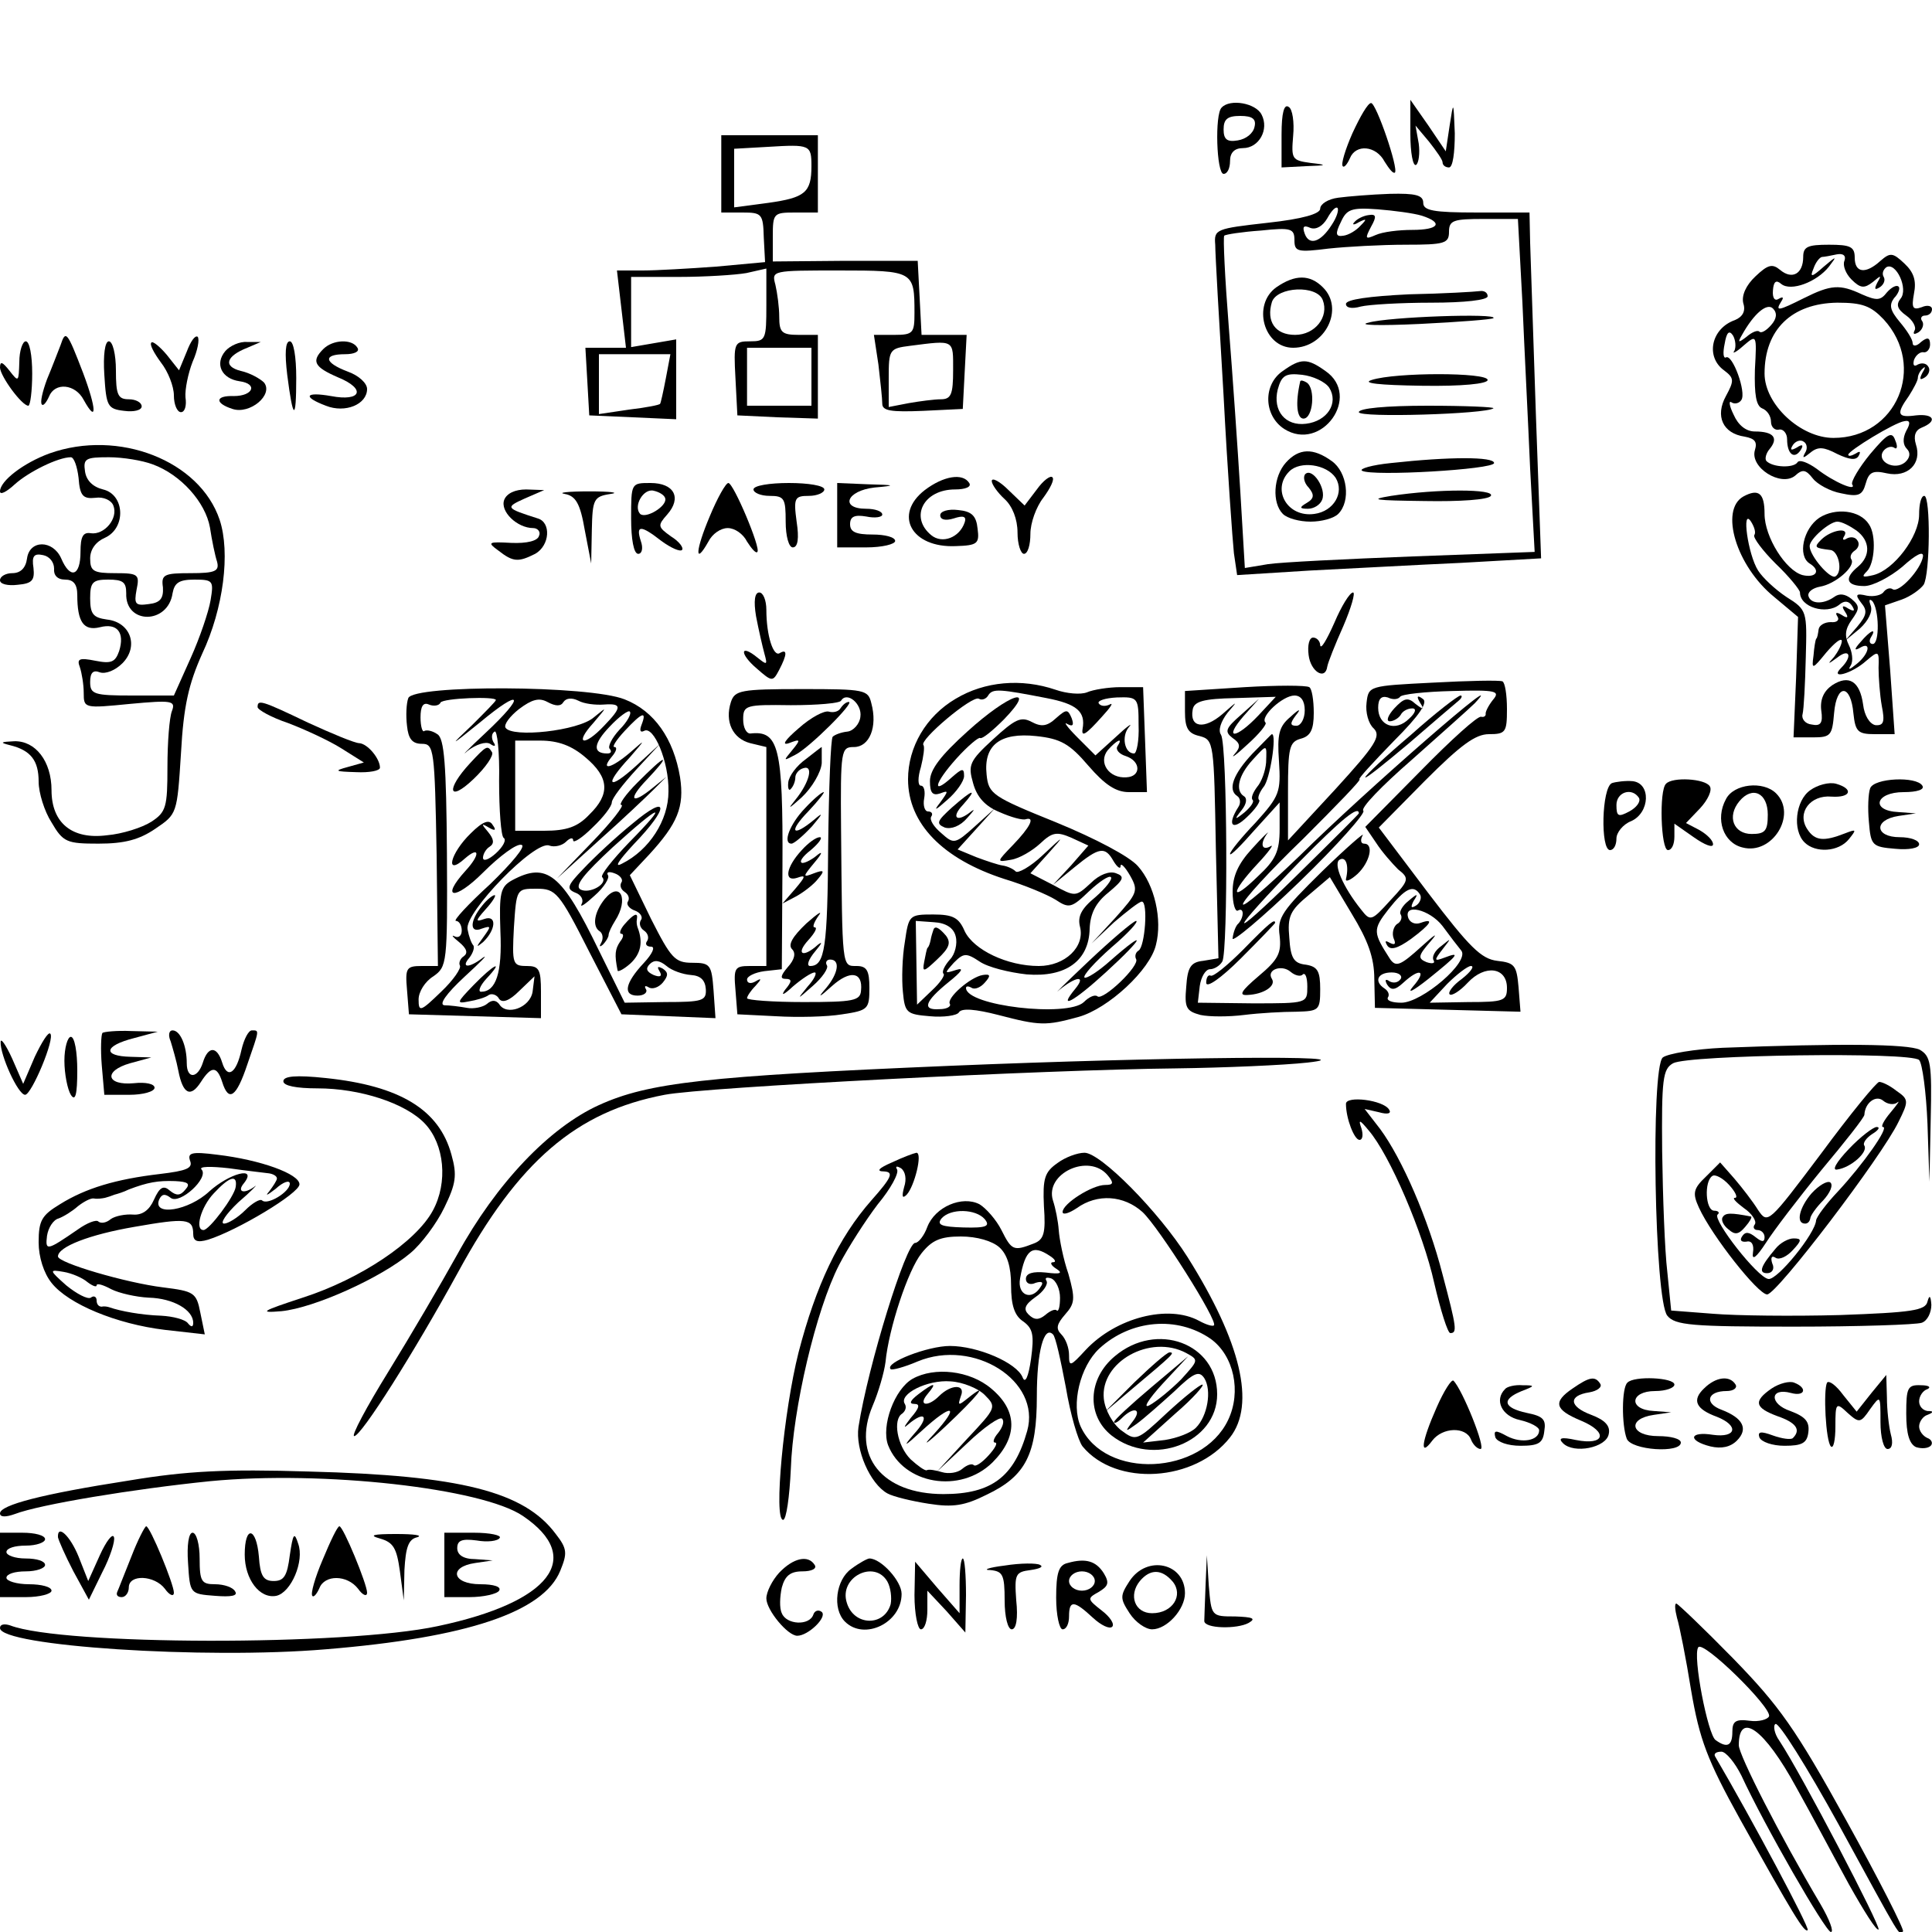 <?xml version="1.0" standalone="no"?>
<!DOCTYPE svg PUBLIC "-//W3C//DTD SVG 20010904//EN"
 "http://www.w3.org/TR/2001/REC-SVG-20010904/DTD/svg10.dtd">
<svg version="1.0" xmlns="http://www.w3.org/2000/svg"
 width="300pt" height="300pt" viewBox="0 0 300 300"
 preserveAspectRatio="xMidYMid meet">
<g transform="translate(0,300) scale(0.1,-0.1)"
fill="#000000" stroke="none">
<path d="M1897 2833 c-11 -10 -8 -103 3 -103 6 0 10 9 10 20 0 13 7 20 20 20
25 0 41 29 29 52 -9 18 -49 25 -62 11z m51 -30 c-2 -10 -13 -19 -26 -21 -17
-3 -22 2 -22 17 0 16 6 21 26 21 19 0 25 -5 22 -17z"/>
<path d="M1990 2791 l0 -51 38 2 c33 1 34 2 7 5 -29 4 -30 6 -27 42 2 21 -1
42 -7 45 -7 5 -11 -9 -11 -43z"/>
<path d="M2100 2793 c-11 -25 -18 -48 -15 -51 2 -3 7 3 11 12 9 23 41 20 54
-5 7 -11 13 -19 16 -17 6 6 -29 108 -37 108 -5 0 -17 -21 -29 -47z"/>
<path d="M2190 2792 c0 -29 4 -51 9 -48 4 3 6 18 4 33 l-5 28 21 -25 c11 -14
21 -28 21 -32 0 -5 5 -8 10 -8 6 0 9 23 9 53 -2 51 -2 51 -8 12 l-6 -40 -27
40 -28 40 0 -53z"/>
<path d="M1120 2730 l0 -60 33 0 c30 0 32 -2 33 -39 l2 -38 -76 -7 c-41 -3
-93 -6 -114 -6 l-40 0 7 -60 7 -60 -32 0 -31 0 3 -52 3 -53 68 -3 67 -3 0 62
0 62 -35 -6 -35 -6 0 55 0 54 74 0 c40 0 88 3 105 6 l31 7 0 -57 c0 -53 -1
-56 -25 -56 -25 0 -26 -2 -23 -57 l3 -58 63 -3 62 -2 0 65 0 65 -30 0 c-26 0
-30 4 -30 28 0 15 -3 37 -6 50 -6 22 -5 22 99 22 116 0 117 -1 117 -66 0 -31
-2 -34 -31 -34 l-32 0 7 -46 c3 -26 6 -53 6 -61 0 -11 14 -13 63 -11 l62 3 3
58 3 57 -35 0 -35 0 -3 58 -3 57 -112 0 -113 -1 0 38 c0 37 1 38 35 38 l35 0
0 60 0 60 -75 0 -75 0 0 -60z m140 12 c0 -41 -10 -49 -67 -57 l-53 -7 0 46 0
45 53 3 c65 4 67 3 67 -30z m220 -317 c0 -37 -3 -45 -19 -45 -10 0 -33 -3 -50
-6 l-31 -6 0 45 c0 44 1 46 33 50 70 9 67 10 67 -38z m-220 -10 l0 -45 -50 0
-50 0 0 45 0 45 50 0 50 0 0 -45z m-226 -2 c-4 -21 -8 -39 -9 -40 -1 -2 -23
-6 -48 -9 l-47 -7 0 47 0 46 55 0 56 0 -7 -37z"/>
<path d="M2078 2693 c-16 -2 -28 -10 -28 -17 0 -8 -27 -16 -82 -22 -80 -9 -83
-10 -81 -34 0 -14 6 -119 13 -235 6 -115 14 -225 16 -244 l5 -34 112 7 c62 3
168 9 236 12 l124 7 -8 221 c-4 122 -8 242 -9 269 l-1 47 -82 0 c-67 0 -83 3
-83 15 0 12 -12 15 -52 14 -29 -1 -65 -4 -80 -6z m-10 -42 c-17 -27 -35 -33
-42 -14 -4 11 -2 14 9 9 9 -3 19 3 26 15 6 11 13 19 16 16 2 -3 -1 -14 -9 -26z
m140 14 c34 -11 26 -22 -15 -22 -21 0 -46 -3 -57 -8 -16 -7 -17 -6 -7 13 9 16
8 20 -4 18 -8 -1 -18 -6 -22 -11 -4 -4 -1 -5 7 0 12 6 13 5 3 -5 -7 -8 -19
-15 -27 -16 -12 -2 -13 3 -4 21 9 20 16 23 57 20 25 -2 56 -6 69 -10z m156
-135 c3 -71 9 -188 12 -258 l7 -129 -189 -7 c-104 -4 -205 -9 -225 -12 l-36
-6 -7 118 c-4 66 -12 181 -18 257 -6 76 -9 139 -7 141 2 2 28 6 57 8 47 5 52
3 52 -15 0 -18 5 -19 53 -13 28 3 82 6 120 6 60 0 67 2 67 20 0 18 7 20 54 20
l53 0 7 -130z"/>
<path d="M1982 2554 c-38 -27 -20 -94 26 -94 50 0 80 61 46 94 -20 20 -43 20
-72 0z m72 -20 c10 -26 -12 -54 -43 -54 -31 0 -45 21 -36 51 8 24 70 27 79 3z"/>
<path d="M2188 2543 c-62 -3 -98 -8 -98 -15 0 -6 9 -8 23 -4 12 3 61 6 110 6
51 0 87 4 87 10 0 6 -6 9 -12 8 -7 -1 -57 -4 -110 -5z"/>
<path d="M2125 2499 c-18 -4 16 -5 80 -2 61 3 112 7 114 9 8 8 -164 2 -194 -7z"/>
<path d="M1992 2424 c-31 -21 -30 -69 2 -90 58 -37 121 51 64 90 -28 20 -38
20 -66 0z m72 -26 c15 -24 -3 -52 -36 -56 -32 -4 -52 20 -44 53 6 22 12 26 38
23 17 -2 36 -11 42 -20z"/>
<path d="M2019 2408 c-8 -35 -5 -58 5 -58 15 0 19 47 5 56 -5 3 -9 4 -10 2z"/>
<path d="M2130 2410 c-16 -5 11 -8 78 -9 62 -1 102 3 102 9 0 12 -143 12 -180
0z"/>
<path d="M2110 2360 c0 -9 198 -3 209 6 2 2 -44 4 -102 4 -65 0 -107 -4 -107
-10z"/>
<path d="M1997 2282 c-20 -22 -22 -63 -5 -80 7 -7 26 -12 43 -12 17 0 36 5 43
12 20 20 14 65 -10 82 -29 21 -51 20 -71 -2z m77 -24 c14 -23 -3 -52 -33 -56
-42 -6 -67 38 -39 66 17 17 58 11 72 -10z"/>
<path d="M2027 2264 c-4 -4 -2 -14 5 -21 9 -11 9 -17 -3 -24 -12 -7 -11 -9 2
-9 9 0 19 6 22 14 7 17 -15 50 -26 40z"/>
<path d="M2160 2281 c-30 -3 -50 -9 -45 -12 16 -9 205 2 205 12 0 10 -69 10
-160 0z"/>
<path d="M2160 2230 c-36 -6 -25 -7 52 -8 55 -1 99 2 103 8 7 11 -83 11 -155
0z"/>
<path d="M2800 2601 c0 -26 -17 -36 -36 -20 -12 10 -19 8 -38 -10 -15 -14 -22
-30 -19 -42 4 -12 -1 -21 -13 -26 -37 -13 -46 -57 -17 -78 16 -12 16 -16 3
-40 -17 -31 -5 -58 29 -63 16 -3 20 -8 16 -21 -8 -27 40 -57 62 -40 12 11 17
10 28 -4 7 -9 27 -20 44 -23 27 -6 33 -3 38 15 5 18 11 21 33 16 32 -7 55 15
45 45 -4 13 -1 22 9 26 25 10 19 22 -9 19 -29 -4 -31 2 -11 30 7 11 14 24 14
28 0 5 4 12 8 15 4 4 4 1 -1 -7 -5 -10 -4 -12 4 -7 6 4 9 12 5 17 -3 5 -10 6
-16 3 -6 -4 -8 -1 -6 7 3 8 10 13 15 12 5 -1 10 5 10 12 0 11 -4 12 -14 4 -7
-7 -13 -7 -13 -2 0 6 -9 20 -20 33 -15 18 -17 26 -9 37 7 7 10 16 7 18 -3 3
-11 -1 -18 -9 -10 -13 -16 -13 -39 -3 -34 16 -48 15 -90 -6 -40 -20 -45 -21
-35 -5 4 6 3 8 -4 4 -6 -4 -10 1 -9 13 1 14 5 17 13 10 15 -12 55 3 74 27 13
17 12 17 -8 0 -19 -17 -22 -17 -16 -3 3 9 9 17 13 18 3 0 14 2 23 4 10 2 15
-2 12 -10 -3 -7 2 -20 11 -29 14 -14 20 -14 33 -4 13 11 14 11 7 -1 -5 -10 -4
-12 4 -7 6 4 9 11 6 16 -3 5 -1 11 4 15 15 9 35 -34 22 -49 -7 -9 -5 -16 9
-26 10 -7 16 -18 13 -23 -3 -6 -1 -7 6 -3 6 4 9 12 6 17 -4 5 -1 9 4 9 6 0 11
4 11 10 0 5 -7 7 -16 3 -14 -5 -16 -1 -12 21 4 20 0 33 -15 47 -18 17 -22 17
-37 4 -23 -21 -40 -19 -40 5 0 17 -7 20 -40 20 -33 0 -40 -3 -40 -19z m-50
-106 c-7 -8 -15 -13 -18 -10 -3 3 -12 -1 -20 -8 -13 -10 -14 -9 -7 3 19 34 39
50 48 41 7 -7 6 -16 -3 -26z m175 9 c67 -73 20 -184 -78 -184 -51 0 -107 52
-107 100 0 68 42 109 113 110 39 0 52 -5 72 -26z m-232 -49 c-4 -5 3 -2 14 8
21 18 21 18 18 -37 -1 -39 2 -56 11 -60 8 -3 14 -12 14 -21 0 -8 6 -14 13 -12
6 1 12 -6 12 -15 0 -23 11 -32 21 -17 5 8 3 10 -6 4 -9 -5 -11 -4 -6 4 4 6 12
9 17 5 5 -3 6 -11 2 -17 -5 -9 -3 -9 8 0 12 10 21 9 42 -2 19 -9 29 -10 33 -3
4 7 2 8 -4 4 -7 -4 -12 -5 -12 -2 0 6 72 50 87 52 9 2 10 -3 3 -15 -6 -12 -5
-22 1 -28 6 -6 5 -14 -3 -21 -16 -13 -44 1 -34 17 4 6 12 9 17 6 5 -4 6 2 2
11 -5 15 -12 11 -39 -21 -18 -22 -30 -43 -28 -47 8 -12 -28 3 -55 24 -14 10
-27 15 -30 10 -6 -9 -38 -8 -48 2 -3 3 -1 12 5 19 14 17 6 27 -23 27 -14 0
-26 10 -33 26 -7 14 -8 23 -3 19 5 -3 12 -1 15 4 8 12 -14 72 -24 66 -4 -2 -5
7 -2 21 3 18 7 22 13 13 4 -7 5 -18 2 -24z"/>
<path d="M94 2464 c-4 -10 -13 -34 -21 -53 -7 -19 -11 -36 -8 -39 2 -3 7 3 11
12 9 23 41 20 54 -5 21 -38 20 -14 -1 42 -25 65 -27 67 -35 43z"/>
<path d="M290 2454 l-12 -29 -19 24 c-11 13 -22 22 -24 19 -3 -3 4 -16 15 -31
11 -14 20 -37 20 -51 0 -14 5 -26 11 -26 6 0 9 10 7 23 -1 12 4 37 11 55 8 18
11 35 8 39 -4 3 -11 -7 -17 -23z"/>
<path d="M30 2438 c-1 -31 -1 -32 -15 -14 -11 14 -15 16 -15 5 1 -14 34 -59
44 -59 3 0 6 23 6 50 0 28 -4 50 -10 50 -5 0 -10 -15 -10 -32z"/>
<path d="M162 2418 c3 -49 5 -53 31 -56 15 -2 27 1 27 7 0 6 -9 11 -20 11 -17
0 -20 7 -20 45 0 25 -5 45 -11 45 -6 0 -9 -21 -7 -52z"/>
<path d="M350 2455 c-17 -20 -6 -43 22 -47 29 -4 21 -23 -9 -23 -29 1 -30 -11
-2 -20 27 -9 64 22 49 41 -6 6 -22 15 -36 18 -28 7 -23 23 10 36 l21 9 -21 0
c-12 1 -27 -6 -34 -14z"/>
<path d="M446 2418 c9 -71 14 -73 14 -5 0 33 -4 57 -10 57 -7 0 -8 -19 -4 -52z"/>
<path d="M502 2458 c-19 -19 -14 -28 23 -44 44 -18 36 -38 -11 -29 -40 7 -45
-1 -8 -15 30 -12 64 2 64 26 0 9 -13 21 -30 27 -37 14 -39 27 -4 27 14 0 23 4
19 10 -8 14 -38 13 -53 -2z"/>
<path d="M77 2296 c-41 -15 -77 -43 -77 -59 0 -6 10 -1 23 11 21 19 67 42 87
42 5 0 10 -15 12 -32 2 -28 7 -33 26 -31 13 2 25 -4 28 -12 8 -20 -14 -46 -35
-43 -12 2 -16 -5 -16 -29 0 -38 -16 -43 -30 -10 -13 29 -49 29 -53 0 -2 -15
-10 -23 -23 -23 -10 0 -19 -5 -19 -11 0 -6 12 -9 28 -7 22 2 26 7 24 26 -3 19
1 23 15 20 10 -2 17 -11 17 -21 -1 -10 5 -17 17 -17 13 0 19 -7 19 -24 0 -42
10 -56 35 -50 27 7 39 -8 30 -37 -6 -17 -12 -20 -37 -15 -25 5 -29 3 -24 -10
3 -9 6 -27 6 -40 0 -24 1 -24 72 -17 65 6 71 5 65 -11 -4 -10 -7 -49 -7 -87 0
-62 -2 -70 -25 -85 -14 -9 -45 -19 -69 -21 -54 -7 -86 19 -86 70 0 45 -25 77
-58 76 -21 -1 -23 -2 -7 -6 33 -8 45 -24 45 -57 0 -17 9 -46 20 -63 18 -31 24
-33 73 -33 40 0 63 6 88 23 34 23 34 23 40 117 4 74 12 108 33 155 33 70 44
157 27 208 -31 92 -157 141 -264 103z m160 -17 c44 -16 82 -59 89 -98 3 -20 8
-44 11 -53 4 -15 -3 -18 -41 -18 -41 0 -46 -2 -43 -22 1 -17 -4 -24 -22 -26
-21 -3 -23 0 -19 22 5 24 3 26 -33 26 -34 0 -39 3 -39 23 0 14 9 26 23 32 33
15 31 67 -3 75 -16 4 -26 14 -28 28 -3 20 1 22 37 22 22 0 52 -5 68 -11z m-41
-200 c-2 -49 65 -49 72 0 3 16 10 21 34 21 29 0 30 -2 25 -32 -3 -18 -17 -59
-31 -90 l-26 -58 -65 0 c-59 0 -65 2 -65 21 0 15 5 19 15 15 9 -3 24 3 35 14
26 26 13 64 -24 68 -21 3 -26 8 -26 33 0 25 4 29 28 29 23 0 28 -4 28 -21z"/>
<path d="M1436 2239 c-49 -38 -21 -90 48 -87 34 1 37 4 34 27 -2 20 -9 27 -30
29 -16 2 -28 -2 -28 -8 0 -7 8 -9 21 -5 15 5 20 3 17 -6 -8 -24 -35 -34 -52
-20 -34 28 -12 71 37 71 16 0 26 4 22 10 -10 16 -40 11 -69 -11z"/>
<path d="M1540 2253 c0 -5 9 -18 20 -28 12 -11 20 -31 20 -52 0 -18 5 -33 10
-33 6 0 10 14 10 31 0 17 9 42 20 56 11 15 18 29 14 32 -3 3 -14 -5 -24 -19
l-19 -25 -25 24 c-14 14 -26 20 -26 14z"/>
<path d="M980 2195 c0 -32 4 -55 11 -55 6 0 8 9 4 20 -8 25 0 25 32 0 15 -11
29 -17 32 -14 3 3 -4 13 -17 21 -21 15 -21 17 -6 34 23 26 11 49 -26 49 -30 0
-30 0 -30 -55z m53 31 c3 -12 -30 -32 -39 -24 -11 12 5 40 21 36 9 -2 17 -7
18 -12z"/>
<path d="M1102 2198 c-22 -52 -24 -78 -2 -39 6 12 19 21 30 21 11 0 24 -9 30
-21 7 -11 14 -19 16 -16 6 5 -37 107 -45 107 -4 0 -17 -23 -29 -52z"/>
<path d="M1170 2240 c0 -5 11 -10 25 -10 23 0 25 -4 25 -40 0 -23 5 -40 11
-40 8 0 10 14 6 40 -5 37 -3 40 19 40 13 0 24 5 24 10 0 6 -25 10 -55 10 -30
0 -55 -4 -55 -10z"/>
<path d="M1300 2200 l0 -50 45 0 c25 0 45 5 45 10 0 6 -16 10 -35 10 -26 0
-35 4 -35 16 0 12 7 15 25 12 14 -3 25 -1 25 3 0 5 -11 9 -25 9 -41 0 -31 28
13 33 34 3 33 4 -10 5 l-48 2 0 -50z"/>
<path d="M783 2224 c-7 -18 20 -44 45 -44 7 0 12 -6 9 -12 -2 -8 -19 -12 -43
-11 -36 2 -38 1 -20 -12 23 -18 31 -18 57 -5 23 13 25 49 4 55 -50 16 -51 17
-20 31 l30 13 -28 1 c-17 0 -30 -6 -34 -16z"/>
<path d="M877 2233 c17 -3 24 -15 31 -56 l10 -52 1 52 c1 48 3 52 29 56 15 2
0 4 -33 4 -33 0 -50 -2 -38 -4z"/>
<path d="M2707 2229 c-37 -21 -11 -108 48 -156 l37 -31 -3 -94 -4 -93 30 0
c28 0 30 3 33 38 4 46 26 45 30 -1 3 -28 7 -32 33 -32 l31 0 -7 100 -8 100 26
9 c14 5 29 16 34 23 10 16 11 138 1 138 -5 0 -8 -13 -8 -29 0 -34 -39 -86 -71
-94 -17 -4 -19 -3 -10 6 12 12 15 56 3 73 -14 22 -52 26 -77 10 -25 -17 -34
-59 -15 -71 18 -11 10 -23 -11 -18 -26 7 -59 59 -59 95 0 32 -9 40 -33 27z
m17 -60 c-2 -4 13 -24 33 -44 21 -20 38 -41 38 -45 0 -23 41 -35 61 -19 8 7
15 6 20 -2 5 -8 3 -9 -6 -4 -9 6 -11 4 -5 -5 6 -9 4 -11 -5 -5 -8 5 -11 4 -7
-2 4 -6 -1 -10 -10 -9 -10 0 -18 -5 -19 -11 -1 -7 -2 -14 -4 -15 -1 -2 -3 -13
-4 -26 -3 -22 -2 -22 20 5 13 15 23 23 24 18 0 -6 -6 -17 -12 -25 -11 -12 -10
-12 5 -1 19 15 24 2 6 -16 -19 -19 17 -9 39 11 19 16 20 16 19 -11 0 -15 2
-42 5 -59 5 -25 3 -31 -10 -30 -9 2 -17 15 -19 32 -5 36 -22 47 -48 30 -13 -9
-19 -22 -17 -39 3 -20 -1 -25 -15 -22 -10 1 -16 9 -14 16 2 8 4 47 5 88 2 72
2 74 -30 94 -18 12 -37 30 -44 41 -16 25 -26 99 -11 76 5 -8 8 -17 5 -21z
m159 7 c21 -16 22 -39 2 -56 -22 -18 -18 -30 10 -30 13 0 40 14 59 30 21 19
33 25 32 16 -3 -20 -37 -57 -47 -51 -4 3 -10 1 -14 -4 -3 -5 -15 -8 -26 -6
-17 4 -19 2 -9 -11 10 -12 9 -19 -6 -37 l-19 -22 23 19 c13 12 20 26 17 35 -3
8 -3 12 2 8 11 -12 12 -67 1 -67 -5 0 -6 5 -3 10 10 16 -1 11 -16 -7 -10 -11
-10 -14 -1 -9 18 11 15 -9 -5 -25 -11 -9 -14 -10 -9 -2 4 7 2 21 -3 31 -7 14
-6 25 4 39 13 18 13 22 0 33 -10 8 -19 9 -27 3 -17 -12 -37 -11 -40 2 -1 6 7
12 18 14 24 4 55 31 49 42 -3 4 -1 10 5 14 6 4 8 11 4 16 -3 5 -10 6 -16 3 -6
-4 -8 -2 -4 4 8 14 -21 9 -36 -6 -12 -12 -10 -13 14 -16 13 -1 20 -34 8 -41
-8 -5 -40 32 -40 47 0 11 31 38 43 38 7 0 20 -7 30 -14z"/>
<path d="M1174 2043 c4 -21 10 -47 13 -58 5 -18 4 -18 -11 -6 -27 22 -28 6 -1
-17 24 -21 25 -21 35 -2 12 23 13 33 1 26 -10 -7 -21 27 -21 67 0 15 -5 27
-11 27 -7 0 -9 -13 -5 -37z"/>
<path d="M2072 2033 c-12 -27 -21 -42 -22 -35 0 6 -5 12 -11 12 -6 0 -9 -12
-7 -27 3 -26 26 -40 29 -18 1 6 12 34 25 63 12 28 19 52 15 52 -5 0 -18 -21
-29 -47z"/>
<path d="M2225 1940 c-99 -5 -100 -5 -103 -31 -2 -15 3 -33 11 -40 12 -12 3
-26 -59 -94 l-74 -80 0 76 c0 68 2 77 20 82 15 4 20 14 20 40 0 20 -3 38 -7
40 -5 3 -50 3 -100 0 l-93 -6 0 -32 c0 -26 5 -34 23 -38 22 -6 22 -10 25 -176
l4 -169 -24 -4 c-19 -2 -24 -10 -26 -40 -3 -33 0 -38 22 -44 14 -3 44 -3 68 0
24 3 60 5 81 5 35 1 37 2 37 35 0 28 -4 35 -22 38 -19 2 -24 10 -26 42 -3 33
1 42 30 66 l33 28 34 -57 c25 -41 35 -68 35 -101 l1 -45 113 -3 113 -3 -3 38
c-3 34 -6 38 -33 41 -25 3 -43 21 -107 105 l-77 102 72 73 c55 55 78 72 99 72
26 0 28 3 28 39 0 22 -3 41 -7 43 -5 2 -53 1 -108 -2z m93 -27 c-7 -9 -12 -19
-11 -22 0 -3 -3 -5 -7 -4 -5 2 -47 -36 -94 -84 l-86 -87 17 -25 c9 -14 25 -32
34 -41 18 -14 17 -17 -12 -48 -29 -32 -31 -33 -45 -15 -29 36 -44 72 -34 78
10 6 15 -9 10 -30 -1 -5 7 -2 18 8 19 18 26 47 10 47 -5 0 -6 6 -2 13 4 6 -25
-19 -63 -56 -62 -61 -70 -72 -66 -100 3 -27 -2 -37 -33 -63 -27 -23 -31 -30
-17 -29 25 1 45 14 38 25 -9 14 15 23 29 11 7 -6 16 -8 19 -4 4 3 7 -5 7 -19
0 -26 0 -26 -85 -26 l-85 1 3 26 c2 14 9 26 16 26 6 0 15 5 19 12 9 15 8 336
-2 352 -5 7 0 21 10 34 17 20 16 19 -8 -2 -28 -24 -51 -21 -46 7 2 13 17 17
66 18 l63 2 -27 -29 c-35 -37 -55 -38 -23 -1 l24 27 -28 -25 c-24 -21 -26 -26
-13 -36 12 -8 13 -14 3 -25 -7 -8 3 -1 20 15 18 16 31 32 28 34 -9 9 27 42 45
42 10 0 16 -8 16 -23 0 -13 -6 -24 -13 -24 -10 0 -10 4 -1 16 9 11 6 11 -8 -2
-18 -15 -21 -27 -18 -69 3 -48 1 -54 -36 -95 -22 -23 -40 -45 -40 -49 0 -4 17
13 38 37 l39 43 0 -41 c0 -35 -6 -48 -34 -74 -43 -42 -43 -26 0 20 17 18 26
31 20 27 -14 -8 -17 4 -5 20 4 5 -7 -5 -24 -24 -22 -24 -30 -43 -30 -67 0 -18
4 -31 8 -29 10 6 10 -10 1 -20 -4 -3 -8 -14 -9 -23 -2 -8 45 31 104 88 59 57
103 107 99 110 -5 4 29 39 75 79 45 40 90 80 98 88 59 63 -170 -136 -272 -237
-49 -47 -88 -81 -88 -75 0 6 42 52 94 102 51 51 91 92 87 92 -3 0 21 26 53 59
41 41 54 61 45 66 -8 6 -10 4 -4 -6 7 -11 6 -12 -7 -2 -12 11 -18 9 -33 -7
-10 -11 -13 -20 -7 -20 6 0 14 5 17 10 3 6 11 10 18 10 7 0 5 -7 -5 -16 -21
-21 -48 -11 -48 17 0 14 5 19 15 16 8 -4 16 -3 19 1 2 4 39 8 81 9 69 2 75 0
63 -14z m-208 -176 c0 -1 -44 -45 -97 -97 -111 -109 -107 -93 6 23 64 65 91
87 91 74z m95 -126 c3 -5 0 -13 -6 -17 -8 -5 -9 -3 -4 7 8 12 6 12 -8 0 -9 -7
-15 -17 -12 -21 3 -5 0 -12 -6 -15 -5 -4 -8 -14 -5 -22 4 -9 2 -11 -6 -7 -7 4
-8 3 -4 -4 5 -8 16 -5 37 10 31 23 37 33 15 25 -8 -3 -16 0 -19 7 -9 24 33 14
53 -12 11 -15 24 -32 29 -38 14 -17 -61 -81 -93 -81 -14 0 -23 3 -21 8 3 4 1
10 -5 14 -17 11 -11 25 11 25 11 0 17 -5 14 -10 -4 -6 -11 -7 -17 -4 -7 5 -8
2 -4 -5 6 -9 12 -9 25 3 26 24 37 19 15 -6 -10 -12 0 -7 24 12 46 37 51 43 25
33 -16 -6 -17 -5 -3 13 14 18 14 18 -2 5 -10 -7 -15 -17 -12 -22 3 -5 -2 -6
-11 -3 -14 6 -13 10 7 33 12 14 6 10 -15 -9 -32 -29 -39 -32 -48 -20 -27 42
-28 46 -3 78 26 33 39 39 49 23z m65 -131 c-14 -10 -22 -21 -19 -24 3 -3 16 5
28 18 27 29 61 24 61 -8 0 -20 -5 -22 -60 -22 l-60 -1 27 29 c15 15 32 28 37
28 6 0 0 -9 -14 -20z"/>
<path d="M2191 1859 c-39 -33 -71 -63 -71 -66 0 -3 30 21 68 53 37 32 71 61
77 66 5 4 6 8 3 8 -4 0 -39 -27 -77 -61z"/>
<path d="M1945 1830 c-30 -32 -39 -56 -24 -66 5 -3 6 -11 2 -17 -18 -28 -10
-38 13 -16 13 12 22 25 19 27 -3 3 1 12 7 20 10 11 21 82 13 82 -1 0 -14 -14
-30 -30z m21 -14 c-1 -13 -7 -30 -14 -38 -6 -8 -10 -17 -7 -20 3 -3 -3 -11
-12 -19 -16 -13 -17 -12 -5 3 8 10 9 19 3 22 -13 9 -8 32 14 56 23 25 22 25
21 -4z"/>
<path d="M1930 1525 c-24 -24 -46 -42 -50 -40 -4 2 -7 -3 -7 -11 0 -9 23 7 54
38 29 29 53 54 53 55 0 7 -9 0 -50 -42z"/>
<path d="M1484 1915 c-46 -27 -74 -75 -74 -125 0 -69 54 -124 150 -155 30 -9
66 -24 79 -32 21 -14 25 -13 52 13 16 15 31 25 34 22 3 -3 -8 -17 -24 -31 -22
-18 -28 -30 -24 -46 8 -31 -23 -61 -64 -61 -49 0 -101 25 -115 54 -9 21 -18
26 -49 26 -37 0 -38 -1 -44 -43 -4 -23 -5 -58 -3 -77 3 -33 6 -35 42 -38 21
-2 42 1 45 6 4 7 26 5 61 -4 65 -17 74 -17 125 -3 46 13 111 73 120 112 10 39
-2 93 -28 122 -13 15 -66 43 -127 68 -99 40 -105 44 -108 74 -5 46 21 66 77
60 38 -4 52 -12 81 -46 26 -30 43 -41 63 -41 l28 0 -3 82 -3 81 -35 0 c-19 0
-43 -4 -52 -8 -10 -4 -32 -2 -49 4 -53 18 -110 13 -155 -14z m141 1 c47 -9 61
-21 56 -48 -2 -13 5 -9 30 19 13 14 19 23 12 19 -6 -3 -14 -3 -17 2 -2 4 10 8
28 9 33 1 34 0 34 -43 1 -24 -3 -44 -7 -44 -15 0 -20 27 -8 41 7 8 -3 1 -20
-15 l-32 -29 -28 28 c-16 16 -22 25 -16 21 9 -5 11 -2 7 9 -6 14 -8 14 -24 0
-14 -13 -23 -14 -38 -6 -17 9 -26 4 -60 -27 -37 -34 -39 -40 -31 -68 6 -22 19
-36 41 -45 18 -8 36 -13 41 -11 15 4 6 -13 -20 -40 -26 -27 -26 -27 -3 -23 13
2 33 14 45 25 19 18 26 19 49 9 l26 -12 -27 -31 -28 -30 33 27 c39 32 48 33
61 10 6 -10 11 -13 11 -8 0 6 7 -1 15 -15 13 -23 11 -27 -23 -65 l-37 -40 35
33 c20 17 39 32 43 32 10 0 5 -70 -5 -76 -5 -3 -6 -9 -4 -13 7 -10 -52 -66
-60 -58 -4 3 -13 -1 -21 -9 -25 -24 -183 -6 -183 22 0 3 4 3 9 0 5 -3 14 1 20
8 10 11 9 14 -3 12 -19 -3 -57 -36 -51 -45 2 -4 -5 -8 -16 -8 -28 -2 -23 12
14 42 20 16 25 23 12 19 -19 -6 -19 -6 -4 11 15 15 19 16 40 2 13 -9 46 -17
73 -20 61 -5 97 21 98 71 1 23 9 40 29 56 24 20 26 25 12 30 -10 4 -26 -2 -39
-15 -24 -22 -24 -22 -59 -3 l-35 18 28 31 c26 29 25 29 -9 -3 -19 -18 -39 -29
-42 -25 -4 4 -13 8 -20 9 -7 1 -25 7 -41 13 l-29 12 29 32 29 32 -31 -28 c-31
-28 -33 -28 -52 -11 -12 10 -19 21 -16 26 3 4 1 8 -5 8 -5 0 -8 9 -6 20 2 11
0 20 -5 20 -5 0 -5 13 0 29 4 16 6 31 4 34 -8 7 76 78 86 72 5 -3 12 0 15 6 7
10 18 9 90 -5z m110 -75 c-3 -5 3 -12 13 -15 24 -8 24 -32 1 -33 -27 -2 -44
23 -29 42 14 16 25 21 15 6z m-251 -295 c3 -11 -1 -28 -9 -36 -8 -9 -13 -19
-10 -22 3 -2 -5 -14 -18 -26 l-23 -22 -1 65 -1 65 28 -2 c19 -1 31 -9 34 -22z"/>
<path d="M1502 1864 c-41 -37 -58 -59 -58 -77 0 -18 4 -23 16 -19 13 5 13 4 0
-14 -11 -14 -8 -13 11 4 14 12 26 29 26 37 0 13 -3 12 -19 -2 -32 -29 -27 -9
7 29 18 20 35 34 37 32 3 -2 19 11 37 29 53 55 8 40 -57 -19z"/>
<path d="M1478 1746 c-23 -21 -25 -25 -11 -31 10 -3 24 2 35 15 10 11 13 15 6
10 -22 -18 -32 -10 -13 10 24 27 16 25 -17 -4z"/>
<path d="M1690 1507 c-36 -34 -56 -54 -45 -44 26 21 42 23 25 2 -29 -35 -2
-20 48 26 59 54 64 68 7 18 -20 -18 -38 -29 -41 -27 -3 3 16 24 42 47 26 22
43 41 38 41 -5 -1 -38 -29 -74 -63z"/>
<path d="M1449 1555 c-1 -3 -3 -9 -4 -15 -1 -5 -3 -11 -5 -12 -1 -2 -3 -11 -5
-22 -3 -16 -1 -16 21 5 18 17 21 25 13 36 -12 14 -18 16 -20 8z"/>
<path d="M634 1916 c-3 -8 -4 -27 -2 -43 2 -20 8 -28 23 -28 19 0 20 -8 23
-173 l2 -172 -25 0 c-24 0 -26 -3 -23 -37 l3 -38 103 -3 102 -3 0 41 c0 35 -3
40 -22 40 -22 0 -23 3 -20 60 4 60 4 60 35 60 30 0 35 -5 82 -98 l50 -97 73
-3 73 -3 -3 43 c-3 40 -5 43 -33 43 -27 0 -33 7 -64 68 l-33 68 30 32 c44 48
55 74 48 120 -10 60 -40 103 -86 121 -55 22 -328 23 -336 2z m136 -3 c0 -2
-17 -19 -37 -39 -36 -34 -35 -34 12 4 66 55 72 43 9 -16 -28 -26 -40 -39 -28
-28 13 10 28 15 35 11 7 -5 10 -4 5 3 -3 6 -3 13 2 16 4 3 8 -32 7 -77 0 -45
3 -85 7 -88 5 -3 -1 -14 -12 -24 -11 -10 -20 -13 -20 -7 0 6 5 14 10 17 8 5 7
12 -2 23 -11 13 -11 14 1 7 10 -6 12 -4 6 4 -5 9 -15 6 -34 -13 -32 -31 -41
-68 -9 -39 23 20 24 6 1 -19 -40 -44 -17 -47 27 -3 26 26 53 46 60 43 7 -2
-16 -29 -49 -61 -34 -31 -58 -57 -53 -57 5 0 9 -7 9 -15 0 -8 -5 -12 -11 -9
-6 3 -3 -1 7 -9 12 -10 14 -17 7 -22 -5 -3 -8 -10 -6 -14 3 -4 -10 -23 -29
-41 -32 -31 -35 -32 -35 -12 0 12 10 28 23 36 21 15 22 19 21 191 -1 137 -4
179 -15 185 -7 5 -16 7 -20 5 -3 -3 -6 7 -6 21 0 17 4 24 13 20 7 -3 16 -2 18
3 4 7 86 10 86 4z m105 -3 c4 6 13 7 23 2 9 -5 27 -7 40 -6 28 2 28 -4 0 -33
-31 -33 -47 -29 -17 4 22 26 23 27 1 9 -24 -21 -127 -32 -137 -16 -3 5 7 18
21 29 20 15 31 18 44 11 13 -7 21 -7 25 0z m87 -43 c-12 -13 -19 -27 -15 -30
3 -4 2 -7 -4 -7 -23 0 -22 15 4 42 14 15 29 26 31 23 3 -3 -4 -16 -16 -28z
m34 7 c-3 -8 -2 -12 4 -9 15 9 39 -48 38 -94 0 -45 -30 -91 -72 -112 -13 -7
-6 4 18 30 56 58 55 80 -2 32 -26 -21 -60 -53 -76 -70 -25 -26 -27 -31 -13
-37 9 -3 14 -11 10 -18 -3 -6 6 0 20 13 15 13 24 28 21 32 -3 5 2 6 10 3 9 -3
14 -10 11 -14 -3 -5 -1 -11 5 -15 6 -4 8 -10 5 -15 -3 -4 2 -11 11 -14 8 -3
13 -10 9 -15 -3 -5 -1 -12 5 -16 6 -4 8 -11 5 -16 -4 -5 -1 -9 6 -9 7 0 2 -11
-11 -25 -30 -32 -33 -51 -10 -51 10 0 16 5 13 10 -3 5 -1 6 4 3 6 -4 16 0 22
7 9 11 9 16 0 22 -8 4 -9 3 -5 -4 5 -8 1 -10 -9 -6 -11 5 -13 10 -6 17 7 7 15
6 26 -3 8 -7 25 -13 38 -14 15 -1 22 -8 23 -22 1 -18 -5 -20 -63 -20 l-63 -1
-40 81 c-58 120 -81 138 -135 109 -18 -10 -20 -20 -18 -79 3 -65 -7 -94 -30
-94 -5 0 -2 9 8 20 29 31 12 23 -20 -10 -26 -27 -27 -29 -7 -25 12 2 26 6 31
10 5 3 13 0 16 -6 5 -7 16 -3 31 12 l24 23 -3 -24 c-4 -25 -41 -38 -52 -19 -5
6 -11 7 -19 0 -6 -5 -21 -8 -31 -6 -11 2 -27 4 -35 4 -9 1 3 18 31 44 25 23
38 36 29 30 -22 -17 -35 -16 -21 0 6 8 8 16 6 19 -3 3 -7 14 -9 25 -5 26 105
139 127 130 8 -3 20 0 26 6 6 6 11 7 11 2 0 -5 14 4 30 20 17 16 30 33 30 39
0 6 17 28 38 51 l37 40 -37 -34 c-44 -40 -51 -31 -10 13 25 29 25 29 1 8 -29
-25 -48 -30 -29 -7 7 8 9 15 4 15 -4 0 3 11 16 25 27 29 35 32 26 9z m-87 -50
c37 -31 39 -57 6 -89 -18 -19 -35 -25 -70 -25 l-45 0 0 70 0 70 39 0 c28 0 49
-8 70 -26z m68 -132 c-26 -27 -45 -51 -42 -54 10 -10 -20 -27 -34 -19 -9 6 6
24 50 65 76 69 90 73 26 8z"/>
<path d="M730 1815 c-38 -41 -34 -62 5 -25 19 18 32 37 29 42 -7 11 -8 11 -34
-17z"/>
<path d="M990 1785 c-19 -19 -30 -35 -25 -35 5 0 -15 -26 -45 -57 l-55 -57 65
59 c36 32 74 68 85 79 l20 20 -21 -17 c-34 -28 -40 -19 -9 13 16 17 27 30 24
30 -3 0 -20 -16 -39 -35z"/>
<path d="M939 1604 c-16 -20 -20 -42 -8 -50 5 -3 6 -11 3 -17 -4 -7 -3 -8 2
-4 5 5 9 12 9 15 0 4 5 14 10 22 22 34 8 63 -16 34z"/>
<path d="M749 1594 c-20 -24 -20 -44 -1 -36 15 5 15 4 2 -14 -11 -15 -11 -16
0 -7 20 19 22 43 2 36 -14 -5 -14 -3 2 15 11 12 17 22 14 22 -3 0 -12 -7 -19
-16z"/>
<path d="M970 1565 c-7 -8 -9 -15 -5 -15 4 0 3 -6 -2 -12 -8 -12 -9 -20 -4
-45 0 -3 10 2 20 11 16 15 20 33 11 56 -1 3 -2 8 -1 13 2 11 -5 8 -19 -8z"/>
<path d="M1135 1910 c-10 -31 3 -57 30 -64 l25 -6 0 -170 0 -170 -26 0 c-23 0
-25 -3 -22 -37 l3 -38 60 -3 c33 -2 79 -1 103 3 40 6 42 8 42 41 0 27 -4 34
-20 34 -23 0 -22 -4 -24 212 -1 124 0 128 20 128 24 0 37 31 27 68 -5 21 -10
22 -108 22 -95 0 -104 -2 -110 -20z m201 -23 c-1 -11 -11 -22 -20 -23 -10 -1
-20 -5 -23 -8 -3 -3 -6 -79 -7 -168 -1 -159 -5 -188 -28 -188 -6 0 -3 10 8 23
10 12 12 16 4 10 -23 -21 -35 -15 -15 7 10 11 15 20 10 20 -4 0 -1 8 6 18 7 9
-1 4 -19 -12 -21 -20 -29 -33 -22 -40 6 -6 4 -16 -7 -28 -11 -13 -12 -18 -3
-18 10 0 10 -4 -1 -17 -7 -10 -2 -8 12 5 14 12 29 22 34 22 4 0 0 -10 -11 -22
-17 -21 -17 -21 8 1 15 13 25 28 22 32 -3 5 0 9 5 9 16 0 13 -21 -6 -44 -14
-16 -12 -16 9 3 28 25 48 22 45 -7 -1 -16 -12 -18 -89 -18 -48 0 -88 3 -88 6
0 3 6 12 13 19 10 11 10 13 0 7 -7 -4 -13 -3 -13 3 0 5 12 11 27 13 l27 3 1
160 c1 186 -6 211 -50 206 -6 0 -11 9 -11 22 0 22 4 23 74 22 41 0 76 3 78 7
9 15 33 -5 30 -25z"/>
<path d="M1305 1900 c-3 -5 -11 -7 -18 -5 -7 2 -28 -9 -47 -26 -21 -18 -27
-27 -15 -23 18 7 19 6 5 -11 -14 -17 -14 -17 5 -7 22 11 93 82 83 82 -4 0 -9
-4 -13 -10z"/>
<path d="M1251 1821 c-14 -10 -26 -26 -27 -36 -1 -9 1 -14 4 -10 4 4 7 12 7
18 0 5 5 12 12 14 17 6 10 -22 -12 -49 -13 -16 -10 -14 10 4 16 15 30 39 31
53 0 14 0 25 0 25 -1 0 -12 -9 -25 -19z"/>
<path d="M1250 1745 c-24 -25 -35 -55 -21 -55 4 0 18 12 32 27 17 20 18 23 3
10 -34 -28 -40 -19 -9 13 16 17 26 30 24 30 -3 0 -16 -11 -29 -25z"/>
<path d="M1245 1680 c-25 -27 -28 -50 -7 -43 14 5 13 2 -3 -17 l-20 -23 21 11
c11 6 27 18 34 27 11 13 10 15 -6 9 -18 -7 -18 -6 1 17 11 13 13 18 5 12 -8
-7 -19 -13 -24 -13 -6 1 0 10 13 20 13 11 19 20 14 20 -6 0 -18 -9 -28 -20z"/>
<path d="M400 1902 c0 -4 21 -16 48 -25 26 -10 63 -27 82 -39 l35 -22 -25 -7
c-22 -6 -20 -7 13 -8 20 -1 37 2 37 7 0 14 -19 37 -32 38 -7 0 -43 15 -80 32
-73 35 -78 36 -78 24z"/>
<path d="M2503 1784 c-16 -7 -18 -104 -3 -104 6 0 10 8 10 18 0 9 10 22 23 27
29 13 31 59 2 62 -11 1 -26 -1 -32 -3z m42 -23 c3 -6 -4 -15 -15 -21 -17 -9
-20 -8 -20 10 0 20 24 28 35 11z"/>
<path d="M2587 1783 c-11 -10 -8 -103 3 -103 6 0 10 9 10 21 l0 20 30 -21 c17
-12 30 -17 30 -11 0 6 -9 15 -21 22 l-21 11 22 23 c12 13 19 28 15 34 -7 12
-58 15 -68 4z"/>
<path d="M2811 1773 c-23 -16 -28 -62 -9 -81 17 -17 53 -15 69 5 12 15 12 16
-6 9 -33 -13 -47 -12 -59 7 -16 25 5 53 38 50 30 -2 35 12 7 20 -11 3 -29 -2
-40 -10z"/>
<path d="M2904 1776 c-3 -8 -4 -31 -2 -52 3 -37 5 -39 41 -42 21 -2 37 1 37 7
0 6 -13 11 -30 11 -39 0 -41 27 -2 33 l27 4 -27 2 c-44 2 -36 31 8 31 21 0 33
4 29 10 -9 15 -75 12 -81 -4z"/>
<path d="M2680 1759 c-17 -31 -4 -68 26 -75 46 -12 85 51 52 84 -20 20 -66 15
-78 -9z m65 -24 c0 -25 -4 -30 -25 -30 -28 0 -39 27 -19 51 20 24 44 13 44
-21z"/>
<path d="M54 1359 l-18 -42 -17 39 c-10 22 -18 33 -18 26 -1 -20 27 -82 38
-82 10 0 47 88 39 95 -3 3 -13 -13 -24 -36z"/>
<path d="M159 1396 c-2 -3 -3 -25 -1 -50 l4 -46 39 0 c21 0 39 5 39 11 0 6
-14 9 -32 7 -43 -4 -48 19 -6 31 l33 9 -32 1 c-44 1 -42 17 5 29 l37 10 -41 1
c-22 1 -43 -1 -45 -3z"/>
<path d="M265 1383 c3 -10 9 -30 12 -46 7 -36 19 -42 35 -17 16 25 25 25 33 0
10 -32 22 -24 39 27 19 55 19 53 7 53 -5 0 -12 -13 -16 -30 -8 -37 -22 -46
-30 -20 -8 26 -22 26 -30 0 -8 -25 -25 -26 -25 -1 0 27 -10 51 -22 51 -6 0 -7
-8 -3 -17z"/>
<path d="M100 1353 c0 -21 5 -45 10 -53 7 -11 10 0 10 38 0 28 -4 52 -10 52
-5 0 -10 -17 -10 -37z"/>
<path d="M2675 1373 c-43 -2 -85 -9 -93 -15 -19 -16 -13 -377 7 -401 12 -15
39 -17 196 -17 101 0 190 3 199 6 9 3 15 16 15 28 -1 14 -3 16 -6 5 -3 -14
-25 -17 -136 -21 -73 -2 -161 -1 -197 2 l-65 5 -6 60 c-4 33 -7 117 -8 187 -1
113 1 128 17 137 24 13 369 18 382 5 5 -5 11 -50 13 -99 l3 -90 2 97 c2 87 0
98 -17 108 -19 9 -124 10 -306 3z"/>
<path d="M1475 1345 c-379 -16 -468 -26 -545 -61 -77 -35 -159 -121 -220 -232
-25 -45 -73 -127 -107 -182 -34 -55 -58 -100 -53 -100 11 0 93 130 161 254 94
173 184 250 321 276 62 12 593 39 793 41 77 1 169 5 205 9 108 12 -218 9 -555
-5z"/>
<path d="M440 1321 c0 -7 20 -11 53 -11 66 0 137 -23 167 -55 30 -32 36 -91
12 -135 -26 -48 -112 -106 -202 -135 -64 -21 -69 -24 -33 -21 51 5 155 52 200
90 17 14 41 46 53 71 18 37 20 50 11 82 -19 70 -80 107 -195 119 -47 5 -66 3
-66 -5z"/>
<path d="M2828 1209 c-82 -109 -83 -110 -98 -88 -8 13 -25 35 -37 49 l-22 25
-22 -22 c-20 -19 -21 -26 -11 -48 20 -44 92 -135 106 -135 15 0 178 214 204
268 16 32 16 35 -3 48 -10 8 -22 14 -27 14 -4 0 -45 -50 -90 -111z m118 79 c5
4 0 -3 -10 -15 -11 -13 -16 -23 -12 -23 10 0 -31 -58 -70 -100 -18 -19 -33
-39 -34 -45 -1 -20 -60 -93 -74 -91 -17 2 -87 92 -79 100 4 3 1 6 -5 6 -14 0
-16 46 -3 54 4 3 16 -3 26 -14 10 -11 14 -20 9 -20 -5 0 2 -7 14 -16 12 -8 20
-20 17 -25 -4 -5 -1 -9 4 -9 6 0 11 -5 11 -11 0 -8 -4 -8 -14 0 -10 8 -16 9
-21 1 -4 -6 -1 -9 7 -8 8 2 12 -5 10 -17 -2 -13 5 -8 20 15 12 19 51 70 87
114 36 43 66 81 66 85 1 19 18 31 29 22 7 -6 17 -7 22 -3z"/>
<path d="M2871 1216 c-20 -21 -27 -34 -18 -32 21 3 48 27 42 37 -3 4 3 12 12
18 10 6 13 11 7 11 -5 0 -25 -15 -43 -34z"/>
<path d="M2813 1147 c-19 -22 -25 -47 -10 -47 4 0 7 3 8 8 0 4 9 17 20 28 11
12 16 24 11 28 -5 3 -18 -5 -29 -17z"/>
<path d="M2675 1110 c-3 -4 1 -13 9 -19 10 -9 16 -8 26 4 7 8 11 15 9 16 -31
6 -40 6 -44 -1z"/>
<path d="M2757 1061 c-23 -27 -27 -38 -13 -38 8 0 12 7 8 15 -3 9 -1 13 5 9 6
-4 18 2 27 12 14 15 14 18 1 18 -8 0 -21 -7 -28 -16z"/>
<path d="M2090 1286 c0 -23 13 -56 21 -56 5 0 6 8 3 18 -5 14 -3 14 11 -3 33
-38 85 -160 102 -237 10 -43 21 -78 25 -78 11 0 10 8 -12 91 -22 86 -63 180
-97 226 l-24 31 22 -5 c14 -4 20 -2 16 4 -9 15 -67 22 -67 9z"/>
<path d="M295 1198 c5 -12 -5 -16 -47 -21 -68 -8 -115 -22 -155 -47 -28 -17
-33 -25 -33 -59 0 -23 8 -48 20 -63 26 -33 101 -64 176 -73 l62 -7 -7 34 c-6
31 -10 33 -58 39 -57 7 -163 38 -163 48 0 15 49 34 119 46 80 14 91 13 91 -11
0 -11 6 -14 23 -9 45 14 142 72 142 86 0 16 -60 38 -128 46 -39 5 -46 3 -42
-9z m123 -20 c6 -1 12 -4 12 -8 0 -3 -6 -12 -12 -20 -7 -8 -3 -6 10 4 12 11
22 14 22 8 0 -13 -35 -34 -43 -26 -3 3 -15 -4 -26 -15 -12 -12 -27 -21 -33
-21 -7 0 3 15 22 33 20 17 31 29 26 25 -17 -13 -29 -9 -17 5 21 27 -23 15 -54
-13 -32 -30 -88 -39 -78 -13 4 9 9 10 18 3 14 -11 60 31 48 44 -5 5 15 5 42 2
28 -4 56 -7 63 -8z m-130 -25 c-8 -10 -14 -10 -24 -2 -10 9 -16 6 -25 -14 -7
-16 -18 -24 -32 -23 -12 1 -28 -2 -35 -7 -7 -6 -15 -7 -19 -4 -3 4 -18 -2 -32
-12 -48 -33 -51 -34 -48 -10 2 13 10 25 18 27 8 3 21 11 30 19 9 7 20 13 25
12 5 -1 12 0 17 1 4 1 10 3 15 5 4 1 14 4 22 8 29 11 45 14 72 13 20 -1 24 -4
16 -13z m78 4 c-2 -15 -41 -67 -50 -67 -14 0 -4 36 16 57 24 26 37 30 34 10z
m-230 -148 c8 -6 14 -8 14 -5 0 4 10 1 23 -6 12 -6 38 -12 58 -13 38 -1 69
-19 69 -39 0 -7 -3 -7 -8 -1 -4 6 -23 11 -42 12 -30 1 -63 7 -80 13 -3 1 -8 2
-12 1 -5 0 -8 4 -8 10 0 5 -4 8 -9 4 -5 -3 -22 6 -38 19 -27 24 -27 25 -4 21
12 -2 29 -9 37 -16z"/>
<path d="M1385 1195 c-21 -9 -25 -14 -12 -14 15 -1 12 -9 -20 -45 -51 -58 -86
-132 -113 -236 -23 -91 -39 -260 -24 -260 5 0 10 36 12 79 3 93 39 247 75 317
14 27 41 69 60 94 20 24 33 48 30 54 -3 5 -1 6 6 2 7 -5 9 -17 5 -29 -4 -15
-3 -19 4 -12 12 13 25 65 15 65 -5 -1 -21 -7 -38 -15z"/>
<path d="M1642 1194 c-20 -14 -23 -24 -21 -67 3 -42 0 -52 -16 -58 -31 -12
-34 -11 -50 21 -8 16 -24 34 -34 40 -27 14 -69 -4 -81 -35 -5 -14 -14 -25 -19
-25 -14 0 -73 -190 -88 -286 -5 -35 18 -88 45 -103 9 -5 38 -12 64 -16 38 -6
56 -3 90 14 61 29 78 63 78 153 0 69 11 110 25 96 4 -3 12 -40 20 -82 7 -42
19 -83 26 -92 52 -63 175 -55 229 14 40 51 17 148 -66 280 -45 71 -135 162
-160 162 -11 0 -30 -7 -42 -16z m78 -19 c10 -12 9 -15 -4 -15 -20 0 -66 -29
-66 -42 0 -5 10 -2 22 6 32 23 73 20 102 -6 25 -23 118 -170 111 -176 -2 -2
-12 1 -23 7 -48 26 -129 5 -176 -45 -24 -26 -26 -27 -26 -8 0 11 -5 25 -12 32
-9 9 -7 16 6 31 15 17 16 24 5 63 -8 23 -14 54 -15 68 -1 14 -5 34 -9 46 -13
42 56 74 85 39z m-191 -68 c9 -11 3 -14 -33 -13 -34 1 -42 4 -34 14 14 16 53
15 67 -1z m23 -44 c12 -11 18 -30 18 -59 0 -30 5 -47 19 -56 15 -11 17 -21 12
-58 -4 -28 -9 -39 -13 -29 -9 23 -70 49 -113 49 -34 0 -102 -26 -92 -36 2 -2
21 3 42 12 87 36 192 -30 170 -108 -20 -71 -55 -98 -130 -98 -95 0 -143 59
-110 137 9 21 18 52 20 68 5 52 35 143 56 169 16 20 29 26 61 26 25 0 49 -7
60 -17z m78 -13 c8 -5 11 -10 5 -10 -5 0 -3 -5 5 -10 11 -7 7 -9 -16 -6 -20 2
-31 -1 -31 -10 0 -7 7 -10 15 -6 10 3 13 1 8 -6 -14 -23 -37 -13 -32 13 8 45
19 53 46 35z m16 -65 c0 -13 -2 -22 -5 -20 -2 3 -10 0 -18 -7 -10 -8 -17 -8
-26 1 -8 8 -6 15 11 27 12 8 20 20 17 25 -3 5 0 6 7 4 8 -3 14 -17 14 -30z
m234 -64 c36 -26 48 -82 27 -126 -41 -86 -191 -93 -229 -10 -15 34 -1 93 29
121 49 45 121 51 173 15z"/>
<path d="M1417 859 c-28 -16 -49 -73 -38 -103 24 -61 112 -76 162 -27 40 40
39 81 -2 115 -33 28 -88 34 -122 15z m112 -25 c19 -19 18 -20 -28 -69 l-46
-50 47 44 c26 25 51 42 54 38 4 -4 1 -13 -6 -22 -7 -8 -9 -15 -5 -15 5 0 0 -9
-10 -20 -10 -11 -20 -18 -23 -15 -3 3 -11 0 -18 -6 -7 -6 -21 -8 -31 -5 -10 3
-21 5 -24 3 -3 -1 -14 7 -25 17 -21 21 -28 62 -13 71 5 4 7 10 4 15 -10 15 35
38 71 35 19 -1 43 -11 53 -21z"/>
<path d="M1426 835 c-13 -10 -15 -15 -6 -15 9 0 8 -6 -6 -22 -10 -13 -12 -17
-4 -10 27 23 34 12 9 -15 -18 -21 -15 -20 12 5 48 44 61 41 19 -5 -20 -21 -12
-16 18 12 50 47 70 72 35 44 -15 -12 -16 -12 -11 3 8 19 -15 19 -34 0 -17 -17
-33 -15 -18 3 16 19 11 19 -14 0z"/>
<path d="M1731 894 c-42 -35 -44 -92 -5 -123 64 -50 164 -11 164 64 0 79 -94
114 -159 59z m111 5 c20 -11 19 -11 -8 -41 -16 -16 -38 -34 -49 -40 -11 -6 -2
9 20 33 l40 43 -57 -48 c-32 -27 -58 -51 -58 -54 0 -3 5 -1 12 6 19 19 32 14
17 -5 -13 -17 -12 -17 6 -4 11 8 37 31 58 50 31 30 39 33 47 21 12 -19 5 -59
-13 -77 -8 -8 -29 -16 -48 -19 l-34 -4 50 45 c28 24 46 45 42 45 -4 0 -29 -20
-55 -44 -47 -44 -48 -44 -71 -27 -13 10 -25 31 -27 49 -6 57 72 101 128 71z"/>
<path d="M1762 854 l-47 -47 45 38 c62 52 65 55 56 55 -4 0 -28 -21 -54 -46z"/>
<path d="M2231 815 c-24 -54 -27 -79 -7 -52 16 21 52 22 60 2 3 -8 10 -15 15
-15 9 0 -28 92 -42 106 -3 3 -15 -16 -26 -41z"/>
<path d="M2442 844 c-31 -21 -28 -33 13 -50 43 -18 37 -39 -8 -30 -23 5 -28 3
-20 -5 17 -17 67 -7 71 14 3 13 -6 22 -27 30 -35 13 -36 30 -3 35 12 2 20 8
17 13 -8 13 -17 11 -43 -7z"/>
<path d="M2527 853 c-9 -8 -9 -66 -1 -87 7 -18 84 -23 84 -6 0 6 -16 10 -35
10 -43 0 -49 27 -7 33 l27 4 -27 2 c-40 2 -37 31 2 31 17 0 30 5 30 10 0 11
-63 14 -73 3z"/>
<path d="M2646 844 c-19 -18 -13 -32 20 -44 35 -14 30 -33 -6 -28 -37 6 -40
-9 -4 -18 17 -4 31 -1 41 9 18 18 10 35 -24 48 -27 10 -22 29 8 29 11 0 17 5
14 10 -9 15 -31 12 -49 -6z"/>
<path d="M2751 844 c-29 -20 -26 -30 9 -43 29 -10 37 -21 24 -34 -3 -3 -17 -1
-31 4 -19 7 -24 6 -21 -3 3 -7 20 -13 39 -13 27 0 35 4 37 21 2 16 -4 24 -28
33 -33 11 -32 37 1 28 22 -6 26 8 5 16 -7 3 -23 -1 -35 -9z"/>
<path d="M2837 853 c-6 -12 -2 -91 6 -99 4 -4 7 10 7 31 0 37 1 38 19 21 18
-16 20 -16 35 6 16 22 16 22 16 -20 0 -24 5 -42 11 -42 7 0 9 9 5 23 -3 12 -6
38 -6 57 l-1 35 -23 -28 -23 -29 -21 26 c-11 15 -22 23 -25 19z"/>
<path d="M2337 843 c-17 -17 -5 -42 23 -48 17 -4 30 -11 30 -16 0 -16 -27 -21
-50 -9 -18 10 -21 9 -18 -2 3 -7 19 -13 39 -13 28 0 35 4 37 23 3 18 -2 23
-27 28 -37 8 -40 21 -8 34 21 8 21 9 1 9 -11 1 -24 -2 -27 -6z"/>
<path d="M2960 805 c0 -32 5 -47 15 -52 9 -3 19 -2 23 2 4 4 1 10 -5 12 -7 3
-13 11 -13 18 0 7 6 16 13 18 10 4 10 6 0 6 -7 1 -13 7 -13 15 0 8 6 17 13 19
6 3 2 6 -10 6 -21 1 -23 -4 -23 -44z"/>
<path d="M200 701 c-135 -21 -200 -38 -200 -51 0 -6 9 -6 23 -1 39 15 185 39
303 51 176 17 423 -11 486 -54 96 -65 43 -134 -132 -171 -144 -31 -583 -30
-664 1 -9 3 -16 2 -16 -4 0 -28 318 -49 506 -33 220 18 338 58 364 122 11 27
11 34 -7 57 -49 66 -148 91 -383 97 -129 4 -190 1 -280 -14z"/>
<path d="M204 583 c-11 -27 -20 -51 -22 -55 -2 -5 1 -8 7 -8 6 0 11 7 11 15 0
21 40 19 56 -2 7 -10 14 -13 14 -6 0 13 -37 103 -43 103 -2 0 -13 -21 -23 -47z"/>
<path d="M501 578 c-12 -28 -19 -53 -16 -56 2 -3 7 3 11 12 8 21 43 21 60 -1
7 -10 14 -13 14 -6 0 13 -37 103 -43 103 -3 0 -14 -23 -26 -52z"/>
<path d="M0 570 l0 -50 40 0 c22 0 40 5 40 10 0 6 -16 10 -35 10 -19 0 -35 5
-35 10 0 6 13 10 30 10 17 0 30 5 30 10 0 6 -13 10 -30 10 -17 0 -30 5 -30 10
0 6 13 10 30 10 17 0 30 5 30 10 0 6 -16 10 -35 10 l-35 0 0 -50z"/>
<path d="M90 613 c1 -5 11 -28 24 -53 l24 -44 21 43 c12 23 20 48 18 54 -2 7
-12 -6 -22 -28 l-18 -40 -15 38 c-13 32 -33 51 -32 30z"/>
<path d="M292 573 c3 -48 3 -48 42 -51 25 -2 36 0 31 7 -3 6 -17 11 -31 11
-21 0 -24 4 -24 40 0 22 -5 40 -11 40 -6 0 -9 -19 -7 -47z"/>
<path d="M380 586 c0 -38 23 -69 49 -64 23 5 44 54 34 81 -6 19 -8 16 -13 -18
-4 -32 -9 -40 -25 -40 -16 0 -21 8 -23 38 -4 46 -22 49 -22 3z"/>
<path d="M590 611 c21 -6 26 -15 31 -51 l6 -45 1 47 c2 35 6 48 20 51 9 3 -5
5 -33 5 -36 0 -43 -2 -25 -7z"/>
<path d="M690 570 l0 -50 39 0 c22 0 43 5 46 10 4 6 -8 10 -29 10 -44 0 -50
27 -8 33 l27 4 -27 2 c-19 0 -28 7 -28 17 0 12 7 15 30 12 17 -3 33 -1 36 4 3
4 -15 8 -40 8 l-46 0 0 -50z"/>
<path d="M1210 558 c-11 -12 -20 -30 -20 -40 0 -18 33 -58 48 -58 17 0 47 29
38 37 -5 4 -11 2 -13 -4 -6 -18 -42 -16 -49 2 -4 8 -3 26 0 40 5 18 13 25 32
25 14 0 23 4 19 10 -10 16 -33 11 -55 -12z"/>
<path d="M1322 564 c-24 -17 -30 -62 -10 -82 30 -30 88 -2 88 43 0 20 -32 55
-50 55 -3 0 -16 -7 -28 -16z m56 -20 c5 -9 7 -25 5 -35 -10 -35 -57 -34 -68 2
-13 40 43 68 63 33z"/>
<path d="M1490 538 l0 -43 -35 40 -34 40 -1 -52 c0 -29 5 -53 10 -53 6 0 10
14 10 30 l0 30 30 -32 29 -33 1 58 c0 31 -2 57 -5 57 -3 0 -5 -19 -5 -42z"/>
<path d="M1560 569 c-25 -3 -35 -7 -22 -7 19 -2 22 -7 22 -47 0 -26 5 -45 11
-45 7 0 10 17 7 45 -3 41 -1 44 22 47 14 2 21 5 15 8 -5 3 -30 3 -55 -1z"/>
<path d="M1658 573 c-14 -3 -18 -15 -18 -54 0 -27 5 -49 10 -49 6 0 10 9 10
20 0 26 8 25 37 -2 13 -12 26 -18 30 -14 4 4 -3 15 -16 25 -23 18 -23 19 -5
29 15 9 17 14 8 29 -12 19 -28 24 -56 16z m42 -28 c0 -8 -9 -15 -20 -15 -11 0
-20 7 -20 15 0 8 9 15 20 15 11 0 20 -7 20 -15z"/>
<path d="M1872 538 c-1 -27 -2 -51 -2 -55 0 -12 51 -13 69 -3 12 7 6 9 -21 10
-37 0 -37 0 -41 48 l-3 47 -2 -47z"/>
<path d="M1754 545 c-15 -23 -15 -27 0 -50 9 -14 25 -25 35 -25 23 0 51 31 51
56 0 47 -59 60 -86 19z m67 -1 c17 -21 0 -49 -32 -49 -27 0 -37 28 -19 50 16
19 34 19 51 -1z"/>
<path d="M2604 488 c4 -13 14 -63 22 -113 13 -76 25 -108 76 -200 83 -149 100
-177 105 -172 3 4 -86 171 -144 270 -2 4 2 7 10 7 7 0 21 -17 31 -37 36 -78
131 -243 139 -243 5 0 -2 19 -16 43 -64 108 -127 232 -127 247 0 54 40 25 89
-65 23 -41 59 -109 82 -151 23 -41 43 -73 46 -70 4 4 -119 240 -154 293 -8 11
-10 24 -6 26 5 3 49 -67 98 -156 100 -183 93 -172 100 -166 2 3 -37 80 -88
172 -79 143 -104 178 -176 252 -46 47 -86 85 -88 85 -3 0 -2 -10 1 -22z m143
-153 c-2 -5 -16 -9 -30 -7 -22 3 -27 -1 -27 -17 0 -22 -8 -26 -26 -13 -12 8
-36 131 -27 144 7 12 114 -93 110 -107z"/>
</g>
</svg>
